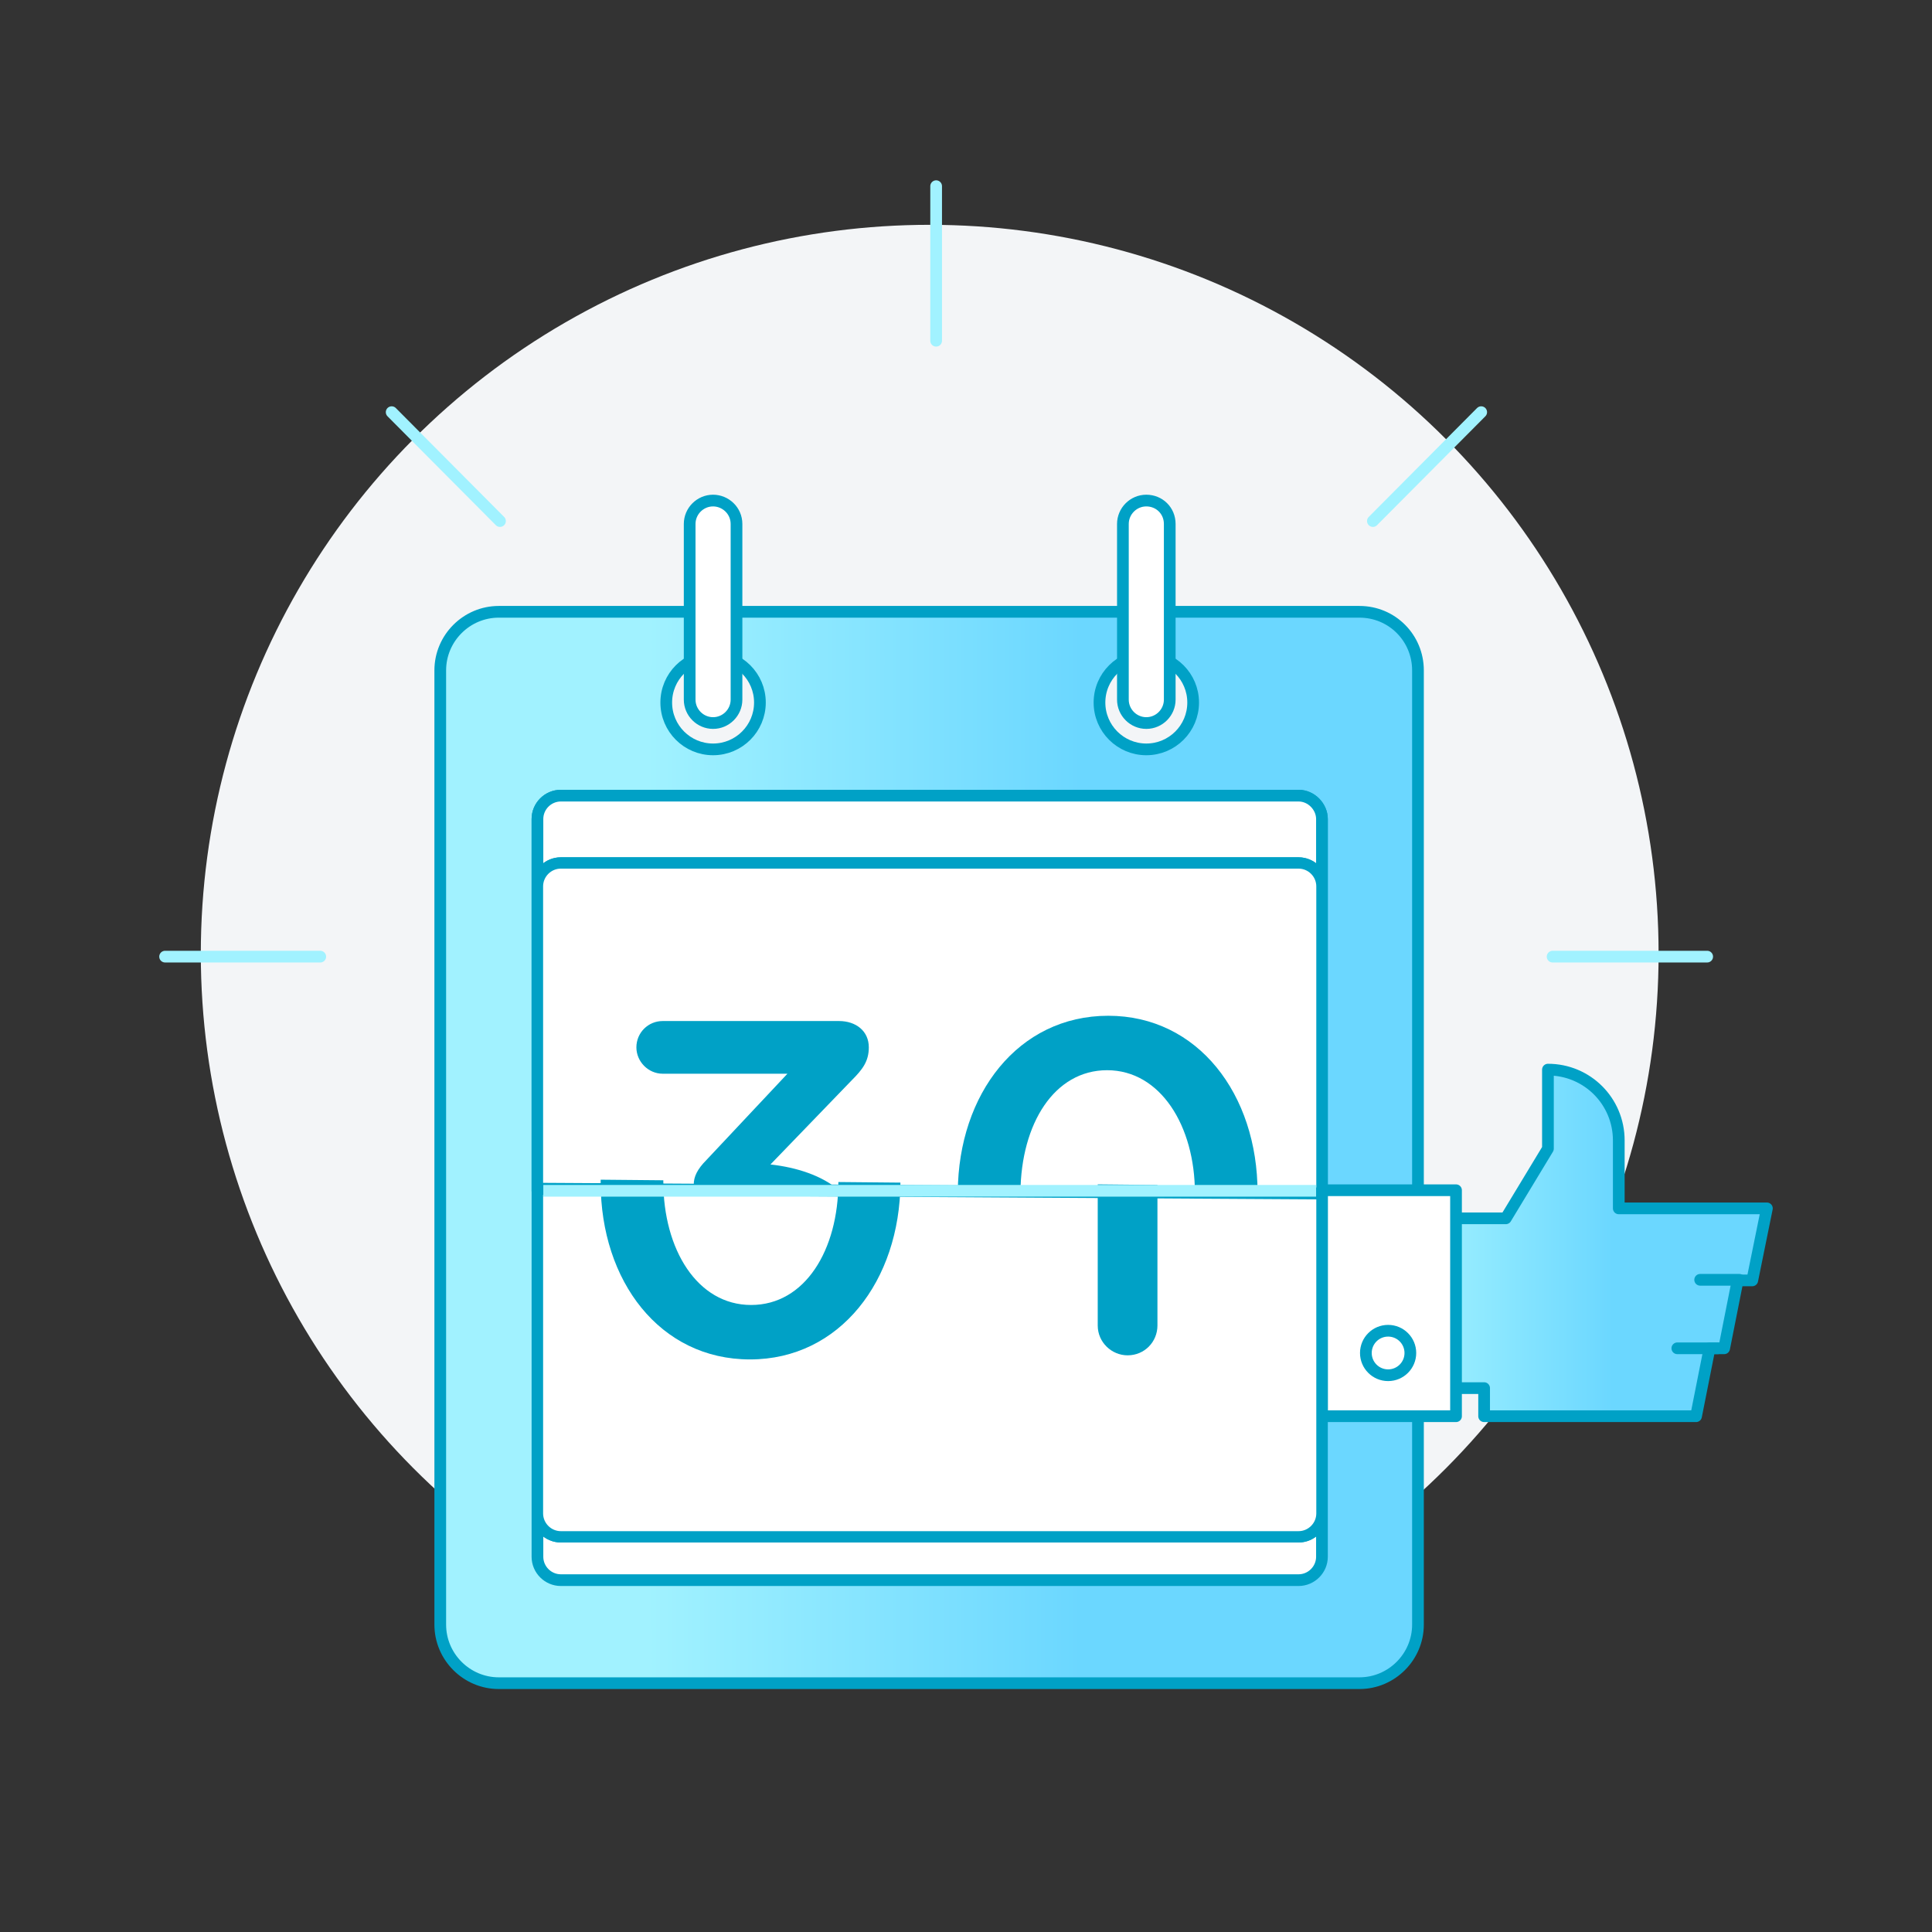 <?xml version="1.0" encoding="utf-8"?>
<!-- Generator: Adobe Illustrator 19.0.0, SVG Export Plug-In . SVG Version: 6.00 Build 0)  -->
<svg version="1.1" id="Layer_1" xmlns="http://www.w3.org/2000/svg" xmlns:xlink="http://www.w3.org/1999/xlink" x="0px" y="0px"
	 viewBox="65 -65 330 330" style="enable-background:new 65 -65 330 330;" xml:space="preserve">
<rect x="65" y="-65" width="330" height="330" fill="#333333" stroke="none"/>
<style type="text/css">
	.st0{fill:#F3F5F7;}
	.st1{fill:url(#SVGID_1_);stroke:#00A1C6;stroke-width:2;stroke-linecap:round;stroke-linejoin:round;stroke-miterlimit:10;}
	.st2{fill:url(#SVGID_2_);stroke:#00A1C6;stroke-width:2;stroke-linecap:round;stroke-linejoin:round;stroke-miterlimit:10;}
	.st3{fill:#FFFFFF;stroke:#00A1C6;stroke-width:2;stroke-linecap:round;stroke-linejoin:round;stroke-miterlimit:10;}
	.st4{fill:none;stroke:#00A1C6;stroke-width:2;stroke-linecap:round;stroke-linejoin:round;stroke-miterlimit:10;}
	.st5{fill:#F3F5F7;stroke:#00A1C6;stroke-width:2;stroke-linecap:round;stroke-linejoin:round;stroke-miterlimit:10;}
	.st6{fill:#FFFFFF;stroke:#00A1C6;stroke-width:1.934;stroke-linecap:round;stroke-linejoin:round;stroke-miterlimit:10;}
	.st7{fill:#00A1C6;}
	.st8{fill:none;stroke:#A1F2FF;stroke-width:2;stroke-linejoin:round;stroke-miterlimit:10;}
	.st9{fill:none;stroke:#A1F2FF;stroke-width:2;stroke-linecap:round;stroke-linejoin:round;stroke-miterlimit:10;}
</style>
<circle class="st0" cx="223.8" cy="97.9" r="124.5"/>
<linearGradient id="SVGID_1_" gradientUnits="userSpaceOnUse" x1="140.25" y1="130.95" x2="307.25" y2="130.95">
	<stop  offset="0.212" style="stop-color:#A1F2FF"/>
	<stop  offset="0.655" style="stop-color:#6BD7FF"/>
</linearGradient>
<path class="st1" d="M297.2,39.5h-147c-5.5,0-10,4.5-10,10v163c0,5.5,4.5,10,10,10h147c5.5,0,10-4.5,10-10v-163
	C307.2,44,302.8,39.5,297.2,39.5z"/>
<g id="Hand">
	<g>
		<linearGradient id="SVGID_2_" gradientUnits="userSpaceOnUse" x1="290.75" y1="147.35" x2="366.75" y2="147.35">
			<stop  offset="0.212" style="stop-color:#A1F2FF"/>
			<stop  offset="0.655" style="stop-color:#6BD7FF"/>
		</linearGradient>
		<path class="st2" d="M341.5,141.4v-11.6c0-6.7-5.4-12.1-12.1-12.1v13.5l-7.2,11.9h-31.4v29h27.7v4.8h36.2l2.3-11.6h2.5l2.3-11.6
			h2.5l2.5-12.3H341.5z"/>
		<rect x="290.8" y="138.3" class="st3" width="22.9" height="38.6"/>
		<line class="st4" x1="362.1" y1="153.6" x2="355.4" y2="153.6"/>
		<line class="st4" x1="358.4" y1="165.3" x2="351.5" y2="165.3"/>
	</g>
	<circle class="st3" cx="302.1" cy="166.1" r="3.8"/>
</g>
<circle class="st5" cx="186.8" cy="55" r="8"/>
<circle class="st5" cx="260.8" cy="55" r="8"/>
<path class="st5" d="M286.8,70.9h-126c-2.2,0-4,1.8-4,4v63.5h134V74.9C290.8,72.8,289,70.9,286.8,70.9z"/>
<path class="st3" d="M286.8,70.9h-126c-2.2,0-4,1.8-4,4v126c0,2.2,1.8,4,4,4h126c2.2,0,4-1.8,4-4v-126
	C290.8,72.8,289,70.9,286.8,70.9z"/>
<g id="_x30_1">
	<g id="TopPart01">
		<path class="st6" d="M290.8,86.4c0-2.2-1.8-4-4-4h-126c-2.2,0-4,1.8-4,4v51.6l134,0.8V86.4z"/>
		<path class="st7" d="M262.9,111.8c0-2.9-2.2-5.1-5.1-5.1h-0.2c-1.5,0-3,0.3-5,0.9l-8.9,2.9c-2.1,0.6-3.4,2.3-3.4,4.5
			c0,2.4,2.1,4.4,4.5,4.4c0.5,0,1.3-0.1,1.8-0.3l6-1.8v20.2l10.2,0.1v-25.8H262.9z"/>
		<path class="st7" d="M178.4,136.6c0-11.7,5.8-20.9,14.9-20.9s15,9.5,15,21.1v0.1l10.7,0.1c0-0.1,0-0.1,0-0.2v-0.2
			c0-16.8-10.2-30.2-25.5-30.2c-15.4,0-25.6,13.5-25.7,30.2L178.4,136.6L178.4,136.6z"/>
	</g>
</g>
<g id="_x33_0">
	<g id="BottomPart30">
		<path class="st6" d="M156.8,138.1v55.4c0,2.2,1.8,4,4,4h126c2.2,0,4-1.8,4-4v-54.6L156.8,138.1z"/>
		<path class="st7" d="M269.2,138.8L269.2,138.8v0.2c0,11.5-5.7,20.9-14.9,20.9c-9.2,0-15-9.5-15-21.1v-0.2c0,0,0,0,0-0.1l-10.7-0.1
			c0,0.1,0,0.2,0,0.3v0.2c0,16.8,10.1,30.2,25.5,30.2c15.5,0,25.7-13.6,25.7-30.4L269.2,138.8z"/>
		<path class="st7" d="M208.6,138.3l-24.7-0.1c0.4,2,2.2,3.5,4.3,3.5h2.1c8.2,0,13.5,3.3,13.5,9.1v0.2c0,5.4-4.4,8.9-10.2,8.9
			c-5.5,0-9.7-1.9-13.4-5.6c-0.8-0.8-1.9-1.3-3.4-1.3c-2.7,0-5,2.3-5,5c0,1.5,0.8,2.9,1.7,3.7c4.8,4.6,11.3,7.6,19.9,7.6
			c12.3,0,20.6-7.8,20.6-18.6v-0.2C213.9,144.8,211.9,140.9,208.6,138.3z"/>
	</g>
	<g id="TopPart30">
		<path class="st6" d="M290.8,86.4c0-2.2-1.8-4-4-4h-126c-2.2,0-4,1.8-4,4v51.6l134,0.8V86.4z"/>
		<path class="st7" d="M196.6,133.9l13.9-14.4c1.8-1.8,2.9-3.2,2.9-5.6c0-2.8-2.2-4.5-5.1-4.5h-30.1c-2.5,0-4.5,2-4.5,4.5
			c0,2.4,2,4.5,4.5,4.5h21.3l-13.8,14.7c-1.6,1.6-2.2,2.9-2.2,4.2c0,0.3,0,0.6,0.1,0.9l24.7,0.1
			C205.4,135.8,201.1,134.4,196.6,133.9z"/>
		<path class="st7" d="M254.1,117.8c9.1,0,15,9.5,15,21l10.7,0.1l0,0v-0.2c0-16.8-10.2-30.2-25.5-30.2c-15.4,0-25.6,13.4-25.7,30.1
			l10.7,0.1C239.4,126.9,245.1,117.8,254.1,117.8z"/>
	</g>
</g>
	<g id="BottomPart01">
		<path class="st6" d="M156.8,138.1v55.4c0,2.2,1.8,4,4,4h126c2.2,0,4-1.8,4-4v-54.6L156.8,138.1z"/>
		<path class="st7" d="M208.2,136.9L208.2,136.9c0,11.6-5.7,21-14.9,21s-15-9.5-15-21.1v-0.2l-10.7-0.1c0,0.1,0,0.2,0,0.3v0.2
			c0,16.8,10.1,30.2,25.5,30.2s25.6-13.5,25.7-30.2L208.2,136.9z"/>
		<path class="st7" d="M252.5,137.3v24.1c0,2.9,2.4,5.1,5.1,5.1c2.9,0,5.1-2.3,5.1-5.1v-24L252.5,137.3z"/>
	</g>
<line class="st8" x1="157.8" y1="138.4" x2="289.8" y2="138.4"/>
<path class="st3" d="M186.8,20.5L186.8,20.5c-2.2,0-4,1.8-4,4v30c0,2.2,1.8,4,4,4l0,0c2.2,0,4-1.8,4-4v-30
	C190.8,22.2,188.9,20.5,186.8,20.5z"/>
<path class="st3" d="M260.8,20.5L260.8,20.5c-2.2,0-4,1.8-4,4v30c0,2.2,1.8,4,4,4l0,0c2.2,0,4-1.8,4-4v-30
	C264.8,22.2,263,20.5,260.8,20.5z"/>
<g id="Sparks">
	<line class="st9" x1="119.7" y1="98.4" x2="93.2" y2="98.4"/>
	<line class="st9" x1="150.4" y1="24" x2="131.9" y2="5.4"/>
	<line class="st9" x1="224.9" y1="-6.8" x2="224.9" y2="-33.2"/>
	<line class="st9" x1="299.5" y1="24" x2="318" y2="5.4"/>
	<line class="st9" x1="330.2" y1="98.4" x2="356.6" y2="98.4"/>
</g>
<script  xlink:href="./anime.js"></script>
<script  xlink:href="./animation-5.js"></script>
</svg>
